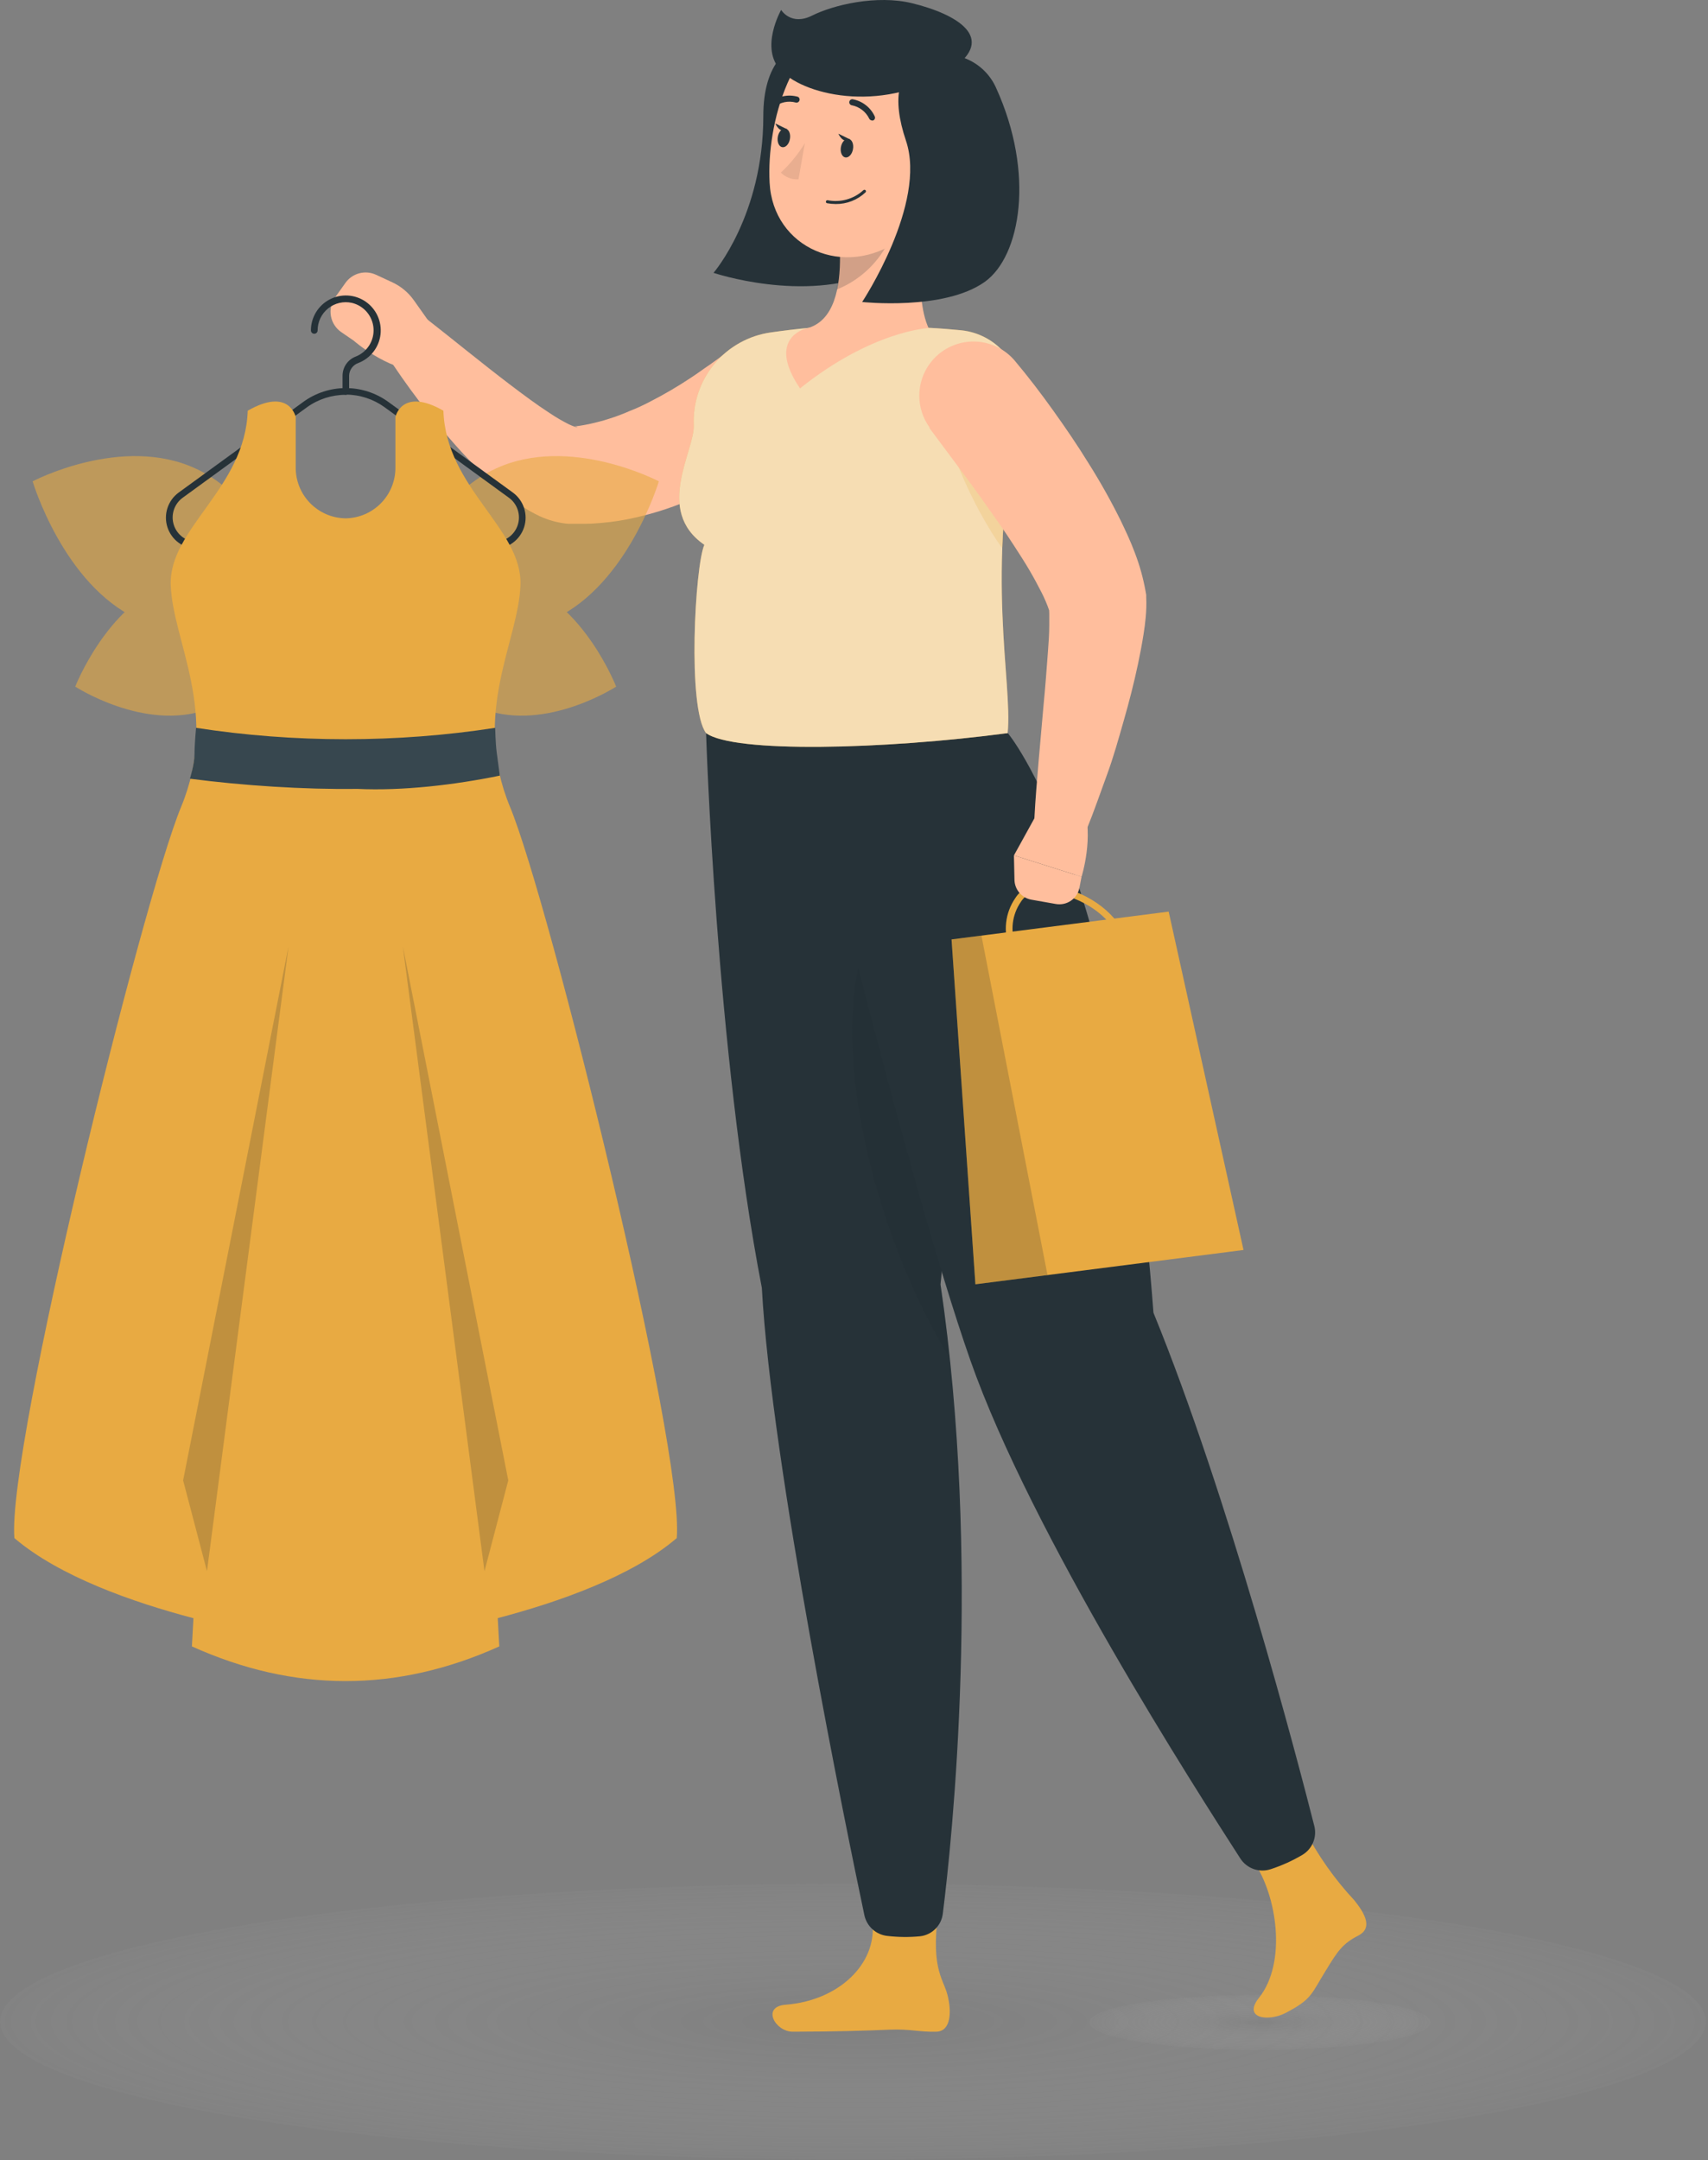 <svg width="606" height="766" viewBox="0 0 606 766" fill="none" xmlns="http://www.w3.org/2000/svg">
<rect x="0" y="0" width="606" height="766" fill="#808080" stroke="none"/>
<ellipse cx="302.624" cy="716.909" rx="302.624" ry="48.909" fill="url(#paint0_radial_2_2121)"/>
<ellipse cx="447.059" cy="717.181" rx="60.525" ry="9.782" fill="url(#paint1_radial_2_2121)"/>
<path d="M322.632 21.535C335.994 59.443 326.769 89.579 310.459 96.614C285.114 107.546 253.16 96.756 253.16 96.756C253.16 96.756 270.825 76.388 270.825 41.143C270.825 3.663 305.466 11.791 322.632 21.535Z" fill="#263238"/>
<path d="M278.671 710.932C297.929 709.435 310.887 696.22 309.579 682.222C308.842 674.498 333.522 673.809 333.522 673.809C329.622 697.742 334.52 701.164 336.137 707.343C337.754 713.522 337.349 720.367 332.238 720.486C326.127 720.652 323.274 719.488 315.595 719.773C306.702 720.13 297.097 720.462 281.286 720.486C275.033 720.51 270.112 711.597 278.671 710.932Z" fill="#E8AA42"/>
<path d="M250.52 259.985C250.52 259.985 253.968 372.187 270.302 456.701C273.725 519.683 300.354 649.21 306.679 679.156C307.087 681.083 308.092 682.832 309.552 684.155C311.012 685.478 312.852 686.307 314.81 686.524C318.686 686.978 322.599 687.018 326.484 686.643C328.539 686.399 330.45 685.468 331.909 684.001C333.368 682.534 334.288 680.617 334.52 678.562C337.801 652.419 348.263 553.978 333.688 455.489C346.194 335.064 341.938 259.985 341.938 259.985H250.52Z" fill="#263238"/>
<path opacity="0.2" d="M342.438 315.813C341.843 349.49 339.751 397.166 333.688 455.465C334.972 464.092 336.066 472.743 336.755 481.323C294.886 412.067 284.971 302.646 342.438 315.813Z" fill="#222831"/>
<path d="M480.527 673.904C473.492 666.364 467.524 657.896 462.791 648.735C462.791 648.735 440.75 654.154 445.078 660.618C452.924 672.145 456.751 695.84 446.647 708.532C440.869 715.78 449.999 716.992 456.038 713.879C465.549 708.959 465.239 707.106 470.304 698.954C474.56 691.99 476.248 689.257 482.192 686.262C486.875 683.672 484.498 678.823 480.527 673.904Z" fill="#E8AA42"/>
<path d="M283.806 259.985C283.806 259.985 320.92 415.894 344.316 482.488C365.952 543.996 424.512 634.903 440.061 659.05C441.188 660.804 442.871 662.13 444.841 662.815C446.811 663.5 448.954 663.505 450.926 662.829C454.843 661.552 458.607 659.847 462.149 657.743C463.851 656.708 465.175 655.154 465.924 653.309C466.673 651.464 466.809 649.427 466.309 647.499C460.199 623.448 436.019 531.043 409.247 465.519C397.36 307.019 357.583 259.985 357.583 259.985H283.806Z" fill="#263238"/>
<path d="M359.271 336.965C359.452 336.972 359.633 336.931 359.794 336.846C359.934 336.778 360.06 336.682 360.164 336.565C360.268 336.448 360.347 336.312 360.398 336.164C360.449 336.016 360.47 335.859 360.46 335.703C360.45 335.547 360.41 335.394 360.341 335.254C359.376 332.735 359.038 330.018 359.357 327.34C359.676 324.661 360.642 322.1 362.171 319.877C363.022 318.512 364.241 317.416 365.688 316.713C367.135 316.011 368.751 315.732 370.35 315.908C375.914 316.573 389.632 319.449 396.67 331.618C396.833 331.889 397.096 332.086 397.403 332.166C397.71 332.246 398.035 332.203 398.311 332.045C398.58 331.887 398.777 331.628 398.857 331.325C398.937 331.023 398.894 330.701 398.738 330.429C393.389 321.208 383.165 315.052 370.635 313.531C368.608 313.292 366.554 313.632 364.711 314.511C362.868 315.39 361.312 316.773 360.222 318.499C358.447 321.071 357.335 324.041 356.982 327.146C356.63 330.251 357.048 333.395 358.201 336.3C358.296 336.502 358.448 336.672 358.638 336.79C358.828 336.907 359.047 336.968 359.271 336.965Z" fill="#E8AA42"/>
<path d="M346.075 455.441L441.202 443.273L414.645 323.275L337.611 333.139L346.075 455.441Z" fill="#E8AA42"/>
<path opacity="0.2" d="M337.611 333.139L348.215 331.784L371.658 452.185L346.075 455.441L337.611 333.139Z" fill="#222831"/>
<path d="M152.207 114.058L146.834 106.477C144.882 103.723 142.242 101.527 139.178 100.108L133.377 97.422C131.518 96.569 129.42 96.392 127.445 96.921C125.47 97.451 123.741 98.653 122.559 100.321L118.874 105.503C118.207 106.45 117.734 107.519 117.483 108.65C117.232 109.781 117.207 110.95 117.411 112.09C117.614 113.23 118.041 114.319 118.668 115.293C119.294 116.267 120.108 117.108 121.061 117.766L125.531 120.832C125.531 120.832 136.848 130.838 148.855 131.717L150.614 128.841C152.021 126.675 152.898 124.208 153.175 121.64C153.451 119.072 153.12 116.475 152.207 114.058Z" fill="#FFBE9D"/>
<path d="M258.01 124.753L255.157 126.94L251.852 129.317C249.474 130.909 247.311 132.549 244.957 134.07C240.362 137.115 235.599 139.901 230.691 142.412C228.314 143.648 225.936 144.789 223.44 145.739C221.077 146.789 218.656 147.701 216.188 148.472C213.811 149.257 211.433 149.851 209.055 150.374C207.867 150.635 206.678 150.825 205.513 151.015L203.753 151.229H202.897H203.397H204.015C205.37 151.562 204.871 151.633 204.372 151.467C203.499 151.201 202.648 150.867 201.828 150.469C199.523 149.308 197.291 148.006 195.147 146.571C190.391 143.505 185.636 139.94 180.715 136.209C170.99 128.817 161.171 120.737 151.28 113.013L151.09 112.87C149.298 111.473 147.069 110.754 144.797 110.841C142.526 110.928 140.359 111.816 138.679 113.347C137 114.878 135.916 116.954 135.62 119.206C135.324 121.459 135.835 123.744 137.062 125.657C144.231 136.775 152.243 147.327 161.028 157.219C165.562 162.387 170.397 167.283 175.508 171.883C178.348 174.438 181.342 176.819 184.471 179.012C186.351 180.315 188.322 181.483 190.368 182.506C193.349 184.035 196.562 185.062 199.878 185.548C200.475 185.654 201.079 185.718 201.685 185.738H202.66H204.728C205.727 185.738 206.749 185.738 207.748 185.738C209.745 185.738 211.766 185.596 213.715 185.406C217.613 185.066 221.482 184.455 225.294 183.576C232.65 181.928 239.819 179.54 246.692 176.446C253.349 173.554 259.765 170.136 265.88 166.226C268.899 164.277 271.871 162.281 274.748 160.118C276.198 159.025 277.625 157.955 279.051 156.791L281.191 154.984L283.569 152.893C286.628 149.464 288.354 145.05 288.433 140.456C288.512 135.862 286.938 131.392 283.998 127.859C281.057 124.327 276.946 121.968 272.412 121.21C267.879 120.453 263.223 121.347 259.294 123.731L258.01 124.753Z" fill="#FFBE9D"/>
<path d="M246.146 150.754C246.526 159.88 232.118 180.985 249.902 193.201C246.597 200.64 243.792 251.001 250.52 259.985C260.316 267.115 313.479 265.808 357.512 259.985C359.366 241.78 349.356 204.062 361.625 145.264C362.298 142.045 362.287 138.72 361.591 135.505C360.896 132.291 359.532 129.258 357.588 126.605C355.644 123.951 353.164 121.736 350.308 120.102C347.452 118.469 344.285 117.455 341.011 117.124C337.326 116.768 333.403 116.435 329.385 116.245C315.351 115.258 301.264 115.258 287.23 116.245C282.665 116.673 277.981 117.243 273.488 117.885C265.659 118.988 258.522 122.965 253.467 129.042C248.413 135.118 245.802 142.859 246.146 150.754Z" fill="#E8AA42"/>
<path opacity="0.6" d="M246.146 150.754C246.526 159.88 232.118 180.985 249.902 193.201C246.597 200.64 243.792 251.001 250.52 259.985C260.316 267.115 313.479 265.808 357.512 259.985C359.366 241.78 349.356 204.062 361.625 145.264C362.298 142.045 362.287 138.72 361.591 135.505C360.896 132.291 359.532 129.258 357.588 126.605C355.644 123.951 353.164 121.736 350.308 120.102C347.452 118.469 344.285 117.455 341.011 117.124C337.326 116.768 333.403 116.435 329.385 116.245C315.351 115.258 301.264 115.258 287.23 116.245C282.665 116.673 277.981 117.243 273.488 117.885C265.659 118.988 258.522 122.965 253.467 129.042C248.413 135.118 245.802 142.859 246.146 150.754Z" fill="white"/>
<path d="M330.74 68.807C327.387 82.378 324.106 104.457 329.456 116.34C329.456 116.34 309.437 117.243 283.854 137.73C271.8 120.048 285.732 116.578 285.732 116.578C296.384 114.201 298.048 101.153 298.048 91.052L330.74 68.807Z" fill="#FFBE9D"/>
<path opacity="0.2" d="M298.001 90.886L316.475 78.337C316.647 81.184 316.073 84.027 314.81 86.584C310.901 93.911 304.526 99.619 296.812 102.698C297.618 98.813 298.017 94.854 298.001 90.886Z" fill="#222831"/>
<path d="M339.537 43.947C334.235 66.002 332.404 75.438 319.399 84.921C299.736 99.181 274.225 87.915 273.06 64.767C271.919 43.9 280.763 11.363 303.731 6.277C326.698 1.191 344.815 21.892 339.537 43.947Z" fill="#FFBE9D"/>
<path d="M337.682 24.506C314.905 40.097 286.374 34.488 277.149 25.1C269.351 17.186 277.149 3.52 277.149 3.52C277.149 3.52 280.621 9.295 288.157 5.517C295.694 1.738 311.077 -1.922 323.607 1.144C339.513 5.017 353.826 13.455 337.682 24.506Z" fill="#263238"/>
<path d="M302.637 52.907C302.328 54.737 301.091 56.02 299.926 55.83C298.761 55.64 298.024 53.977 298.357 52.146C298.69 50.316 299.903 49.033 301.091 49.247C302.28 49.461 302.97 51.101 302.637 52.907Z" fill="#263238"/>
<path d="M280.264 49.294C279.955 51.101 278.719 52.408 277.53 52.194C276.341 51.98 275.652 50.34 275.961 48.534C276.27 46.728 277.506 45.397 278.695 45.611C279.884 45.825 280.597 47.465 280.264 49.294Z" fill="#263238"/>
<path d="M279.218 45.801L275.081 43.781C275.081 43.781 276.697 47.678 279.218 45.801Z" fill="#263238"/>
<path d="M285.566 50.768C283.212 54.613 280.349 58.123 277.054 61.202C277.859 62.031 278.836 62.674 279.916 63.085C280.997 63.495 282.154 63.664 283.307 63.578L285.566 50.768Z" fill="#E9AE90"/>
<path d="M296.503 72.348C295.466 72.342 294.432 72.247 293.412 72.063C293.283 72.025 293.173 71.94 293.102 71.826C293.032 71.712 293.006 71.576 293.029 71.443C293.053 71.311 293.124 71.192 293.23 71.109C293.336 71.026 293.468 70.985 293.602 70.993C295.851 71.448 298.176 71.364 300.387 70.748C302.598 70.133 304.632 69.003 306.322 67.452C306.424 67.353 306.561 67.298 306.703 67.298C306.845 67.298 306.981 67.353 307.083 67.452C307.135 67.501 307.176 67.56 307.204 67.626C307.232 67.691 307.247 67.761 307.247 67.832C307.247 67.904 307.232 67.974 307.204 68.04C307.176 68.105 307.135 68.164 307.083 68.213C304.232 70.92 300.435 72.404 296.503 72.348Z" fill="#263238"/>
<path d="M341.154 64.481C340.309 66.363 339.075 68.045 337.535 69.417C335.994 70.789 334.181 71.821 332.214 72.443C327.173 73.846 324.677 68.332 326.103 62.723C327.387 57.684 331.548 50.84 336.589 52.004C341.629 53.169 343.46 59.562 341.154 64.481Z" fill="#FFBE9D"/>
<path d="M328.124 20.608C332.894 18.805 338.174 18.895 342.879 20.863C347.584 22.829 351.357 26.523 353.422 31.184C367.212 61.439 362.171 90.862 349.38 99.965C334.901 110.256 305.894 107.095 305.894 107.095C305.894 107.095 328.957 72.206 321.443 49.912C316.332 34.797 318.424 24.577 328.124 20.608Z" fill="#263238"/>
<path d="M309.056 42.64C308.917 42.6 308.787 42.53 308.676 42.436C308.566 42.342 308.476 42.225 308.414 42.093C307.826 40.879 306.963 39.817 305.895 38.992C304.826 38.168 303.581 37.602 302.256 37.34C301.976 37.304 301.722 37.159 301.548 36.937C301.374 36.714 301.295 36.432 301.329 36.151C301.344 36.011 301.386 35.874 301.454 35.75C301.522 35.626 301.614 35.516 301.725 35.428C301.835 35.34 301.962 35.274 302.099 35.235C302.235 35.196 302.377 35.184 302.518 35.201C304.211 35.506 305.805 36.214 307.166 37.265C308.528 38.316 309.616 39.678 310.34 41.238C310.405 41.364 310.445 41.502 310.456 41.643C310.468 41.785 310.451 41.927 310.406 42.062C310.362 42.197 310.292 42.322 310.198 42.429C310.105 42.537 309.992 42.624 309.865 42.687C309.599 42.778 309.309 42.761 309.056 42.64Z" fill="#263238"/>
<path d="M273.868 38.172C273.657 38.142 273.46 38.049 273.302 37.906C273.144 37.763 273.032 37.576 272.981 37.37C272.93 37.163 272.942 36.945 273.015 36.745C273.089 36.545 273.22 36.372 273.393 36.247C274.739 35.176 276.322 34.443 278.009 34.108C279.697 33.773 281.44 33.847 283.093 34.322C283.334 34.441 283.523 34.644 283.623 34.893C283.724 35.142 283.729 35.42 283.638 35.673C283.547 35.925 283.366 36.136 283.129 36.264C282.893 36.392 282.618 36.428 282.356 36.366C281.044 36.001 279.663 35.958 278.331 36.239C276.998 36.521 275.753 37.118 274.7 37.982C274.458 38.15 274.16 38.218 273.868 38.172Z" fill="#263238"/>
<path d="M301.591 49.437L297.454 47.417C297.454 47.417 299.094 51.22 301.591 49.437Z" fill="#263238"/>
<path opacity="0.2" d="M359.509 156.672C357.386 169.17 356.083 181.793 355.609 194.461C345.481 180.415 333.95 154.913 334.615 143.006L359.509 156.672Z" fill="#E8AA42"/>
<path d="M367.164 289.907L359.746 303.335L383.736 310.917C383.736 310.917 388.277 296.657 384.331 285.463L381.05 285.083C378.519 284.758 375.948 285.024 373.539 285.861C371.129 286.699 368.947 288.084 367.164 289.907Z" fill="#FFBE9D"/>
<path d="M365.928 319.045L374.559 320.566C375.495 320.738 376.457 320.723 377.388 320.524C378.319 320.324 379.201 319.943 379.985 319.402C380.769 318.861 381.439 318.172 381.956 317.372C382.473 316.573 382.827 315.68 382.999 314.743L383.736 310.917L359.746 303.335L359.936 312.01C359.97 313.694 360.584 315.314 361.676 316.596C362.768 317.879 364.271 318.744 365.928 319.045Z" fill="#FFBE9D"/>
<path d="M329.789 151.824L342.176 168.46C346.313 174.045 350.331 179.678 354.23 185.263C356.18 188.044 358.082 190.872 359.889 193.676C361.696 196.481 363.503 199.238 365.12 201.995C366.736 204.752 368.234 207.509 369.518 210.052C370.593 212.145 371.515 214.313 372.276 216.54L372.038 214.757C372.202 215.691 372.282 216.638 372.276 217.586C372.276 218.845 372.276 220.271 372.276 221.745C372.276 224.668 372.062 227.781 371.824 230.942C371.349 237.264 370.873 243.753 370.231 250.288L368.496 269.991C367.949 276.598 367.355 283.276 367.022 289.883C366.915 292.149 367.61 294.379 368.985 296.184C370.36 297.988 372.326 299.25 374.539 299.75C376.752 300.249 379.071 299.953 381.087 298.913C383.104 297.874 384.69 296.158 385.567 294.066C388.182 287.697 390.322 281.351 392.7 274.911C395.077 268.47 396.86 262.005 398.739 255.446C400.617 248.886 402.329 242.255 403.779 235.411C404.492 231.964 405.182 228.471 405.752 224.787C406.062 222.933 406.299 221.032 406.489 218.964C406.719 216.595 406.782 214.212 406.68 211.834C406.704 211.557 406.704 211.279 406.68 211.002L406.513 210.028C405.681 205.239 404.383 200.543 402.638 196.006C401.116 191.894 399.357 188.234 397.621 184.598C394.18 177.639 390.378 170.864 386.233 164.301C382.238 157.813 378.006 151.633 373.655 145.549C369.304 139.465 364.882 133.666 359.865 127.7C356.624 123.982 352.076 121.653 347.164 121.196C342.252 120.738 337.352 122.187 333.48 125.242C329.607 128.298 327.059 132.725 326.363 137.607C325.667 142.489 326.877 147.452 329.741 151.467L329.789 151.824Z" fill="#FFBE9D"/>
<g opacity="0.6">
<path d="M233.759 170.694C233.759 170.694 222.893 207.223 196.645 219.463C170.396 231.703 138.632 214.995 138.632 214.995C138.632 214.995 149.497 178.466 175.769 166.226C202.042 153.986 233.759 170.694 233.759 170.694Z" fill="#E8AA42"/>
<path d="M218.613 243.491C218.613 243.491 194.005 259.486 171.918 251.619C149.83 243.753 138.632 214.995 138.632 214.995C138.632 214.995 163.263 199 185.351 206.867C207.439 214.734 218.613 243.491 218.613 243.491Z" fill="#E8AA42"/>
</g>
<g opacity="0.6">
<path d="M11.574 170.694C11.574 170.694 22.415 207.223 48.688 219.463C74.96 231.703 106.677 214.995 106.677 214.995C106.677 214.995 95.811 178.466 69.563 166.226C43.314 153.986 11.574 170.694 11.574 170.694Z" fill="#E8AA42"/>
<path d="M26.695 243.491C26.695 243.491 51.327 259.486 73.391 251.619C95.455 243.753 106.677 214.995 106.677 214.995C106.677 214.995 82.069 199 59.981 206.867C37.893 214.734 26.695 243.491 26.695 243.491Z" fill="#E8AA42"/>
</g>
<path d="M69.895 194.603H175.484C177.81 194.597 180.074 193.856 181.953 192.486C183.833 191.117 185.231 189.188 185.948 186.976C186.665 184.765 186.665 182.383 185.947 180.172C185.229 177.96 183.831 176.032 181.951 174.663L137.847 142.578C133.449 139.359 128.14 137.624 122.69 137.624C117.239 137.624 111.93 139.359 107.533 142.578L63.405 174.663C61.523 176.033 60.124 177.964 59.407 180.177C58.689 182.391 58.691 184.775 59.411 186.988C60.131 189.201 61.533 191.129 63.417 192.497C65.3 193.865 67.568 194.602 69.895 194.603ZM122.678 139.94C127.623 139.944 132.44 141.508 136.444 144.408L180.572 176.517C182.046 177.592 183.142 179.106 183.703 180.841C184.265 182.577 184.264 184.445 183.699 186.18C183.135 187.914 182.036 189.426 180.561 190.5C179.086 191.573 177.309 192.152 175.484 192.155H69.895C68.071 192.152 66.294 191.573 64.818 190.5C63.343 189.426 62.244 187.914 61.68 186.18C61.116 184.445 61.114 182.577 61.676 180.841C62.238 179.106 63.334 177.592 64.808 176.517L108.935 144.408C112.94 141.536 117.749 139.998 122.678 140.011V139.94Z" fill="#263238"/>
<path d="M122.678 140.012C122.993 140.012 123.296 139.886 123.519 139.663C123.741 139.441 123.867 139.138 123.867 138.823V133.238C123.888 132.241 124.214 131.274 124.8 130.467C125.387 129.66 126.206 129.051 127.148 128.722C129.254 127.913 131.099 126.543 132.484 124.761C133.869 122.98 134.74 120.854 135.004 118.613C135.268 116.373 134.914 114.103 133.982 112.048C133.049 109.994 131.573 108.233 129.712 106.956C127.851 105.68 125.677 104.935 123.424 104.804C121.171 104.672 118.925 105.159 116.928 106.21C114.931 107.262 113.26 108.839 112.094 110.77C110.929 112.702 110.313 114.916 110.314 117.172C110.314 117.487 110.44 117.789 110.663 118.012C110.886 118.235 111.188 118.36 111.503 118.36C111.819 118.36 112.121 118.235 112.344 118.012C112.567 117.789 112.692 117.487 112.692 117.172C112.689 115.675 113.022 114.197 113.667 112.847C114.312 111.496 115.253 110.308 116.419 109.37C117.586 108.432 118.949 107.769 120.406 107.428C121.864 107.088 123.38 107.08 124.841 107.404C126.908 107.892 128.767 109.025 130.147 110.639C131.527 112.253 132.358 114.263 132.52 116.38C132.681 118.497 132.165 120.611 131.045 122.415C129.926 124.219 128.261 125.621 126.292 126.417C124.908 126.928 123.712 127.847 122.863 129.052C122.014 130.257 121.551 131.692 121.537 133.167V138.871C121.548 139.17 121.672 139.453 121.884 139.664C122.095 139.876 122.379 140 122.678 140.012Z" fill="#263238"/>
<path d="M180.952 286.129C167.186 252.855 183.996 227.496 184.661 207.437C185.327 187.378 158.223 173.118 157.319 145.644C142.531 137.183 140.296 147.878 140.296 147.878V165.703C140.347 170.412 138.543 174.951 135.273 178.34C132.002 181.729 127.529 183.695 122.82 183.813H122.416C117.705 183.695 113.23 181.73 109.956 178.341C106.682 174.953 104.872 170.414 104.917 165.703V147.878C104.917 147.878 102.682 137.183 87.894 145.644C87.014 173.118 59.91 187.378 60.575 207.437C61.241 227.496 78.051 252.855 64.261 286.129C50.471 319.402 2.444 513.551 5.106 545.446C21.108 559.088 47.142 568.19 68.635 573.847L68.088 583.852C104.434 600.251 140.787 600.251 177.148 583.852L176.601 573.823C197.999 568.19 224.153 559.088 240.106 545.446C242.936 513.503 194.79 319.402 180.952 286.129Z" fill="#E8AA42"/>
<path d="M69.564 258.103C69.564 258.103 69.017 263.805 69.017 267.399C69.017 270.993 67.376 276.148 67.376 276.148C86.102 278.578 107.775 280.025 126.72 279.757C142.992 280.526 161.497 278.304 177.331 275.055C177.331 275.055 176.665 270.091 176.237 266.852C175.788 263.458 175.69 258.103 175.69 258.103C140.972 263.493 104.281 263.493 69.564 258.103Z" fill="#37474F"/>
<path opacity="0.2" d="M171.894 557.186L142.935 335.634L180.334 524.982L171.894 557.186Z" fill="#222831"/>
<path opacity="0.2" d="M73.438 557.186L102.373 335.634L64.974 524.982L73.438 557.186Z" fill="#222831"/>
<defs>
<radialGradient id="paint0_radial_2_2121" cx="0" cy="0" r="1" gradientUnits="userSpaceOnUse" gradientTransform="translate(302.624 716.909) rotate(90) scale(48.909 302.624)">
<stop stop-color="#7B7B7B" stop-opacity="0.25"/>
<stop offset="1" stop-color="#D9D9D9" stop-opacity="0.03"/>
</radialGradient>
<radialGradient id="paint1_radial_2_2121" cx="0" cy="0" r="1" gradientUnits="userSpaceOnUse" gradientTransform="translate(447.059 717.181) rotate(90) scale(9.782 60.525)">
<stop stop-color="#7B7B7B" stop-opacity="0.25"/>
<stop offset="1" stop-color="#D9D9D9" stop-opacity="0.03"/>
</radialGradient>
</defs>
</svg>

